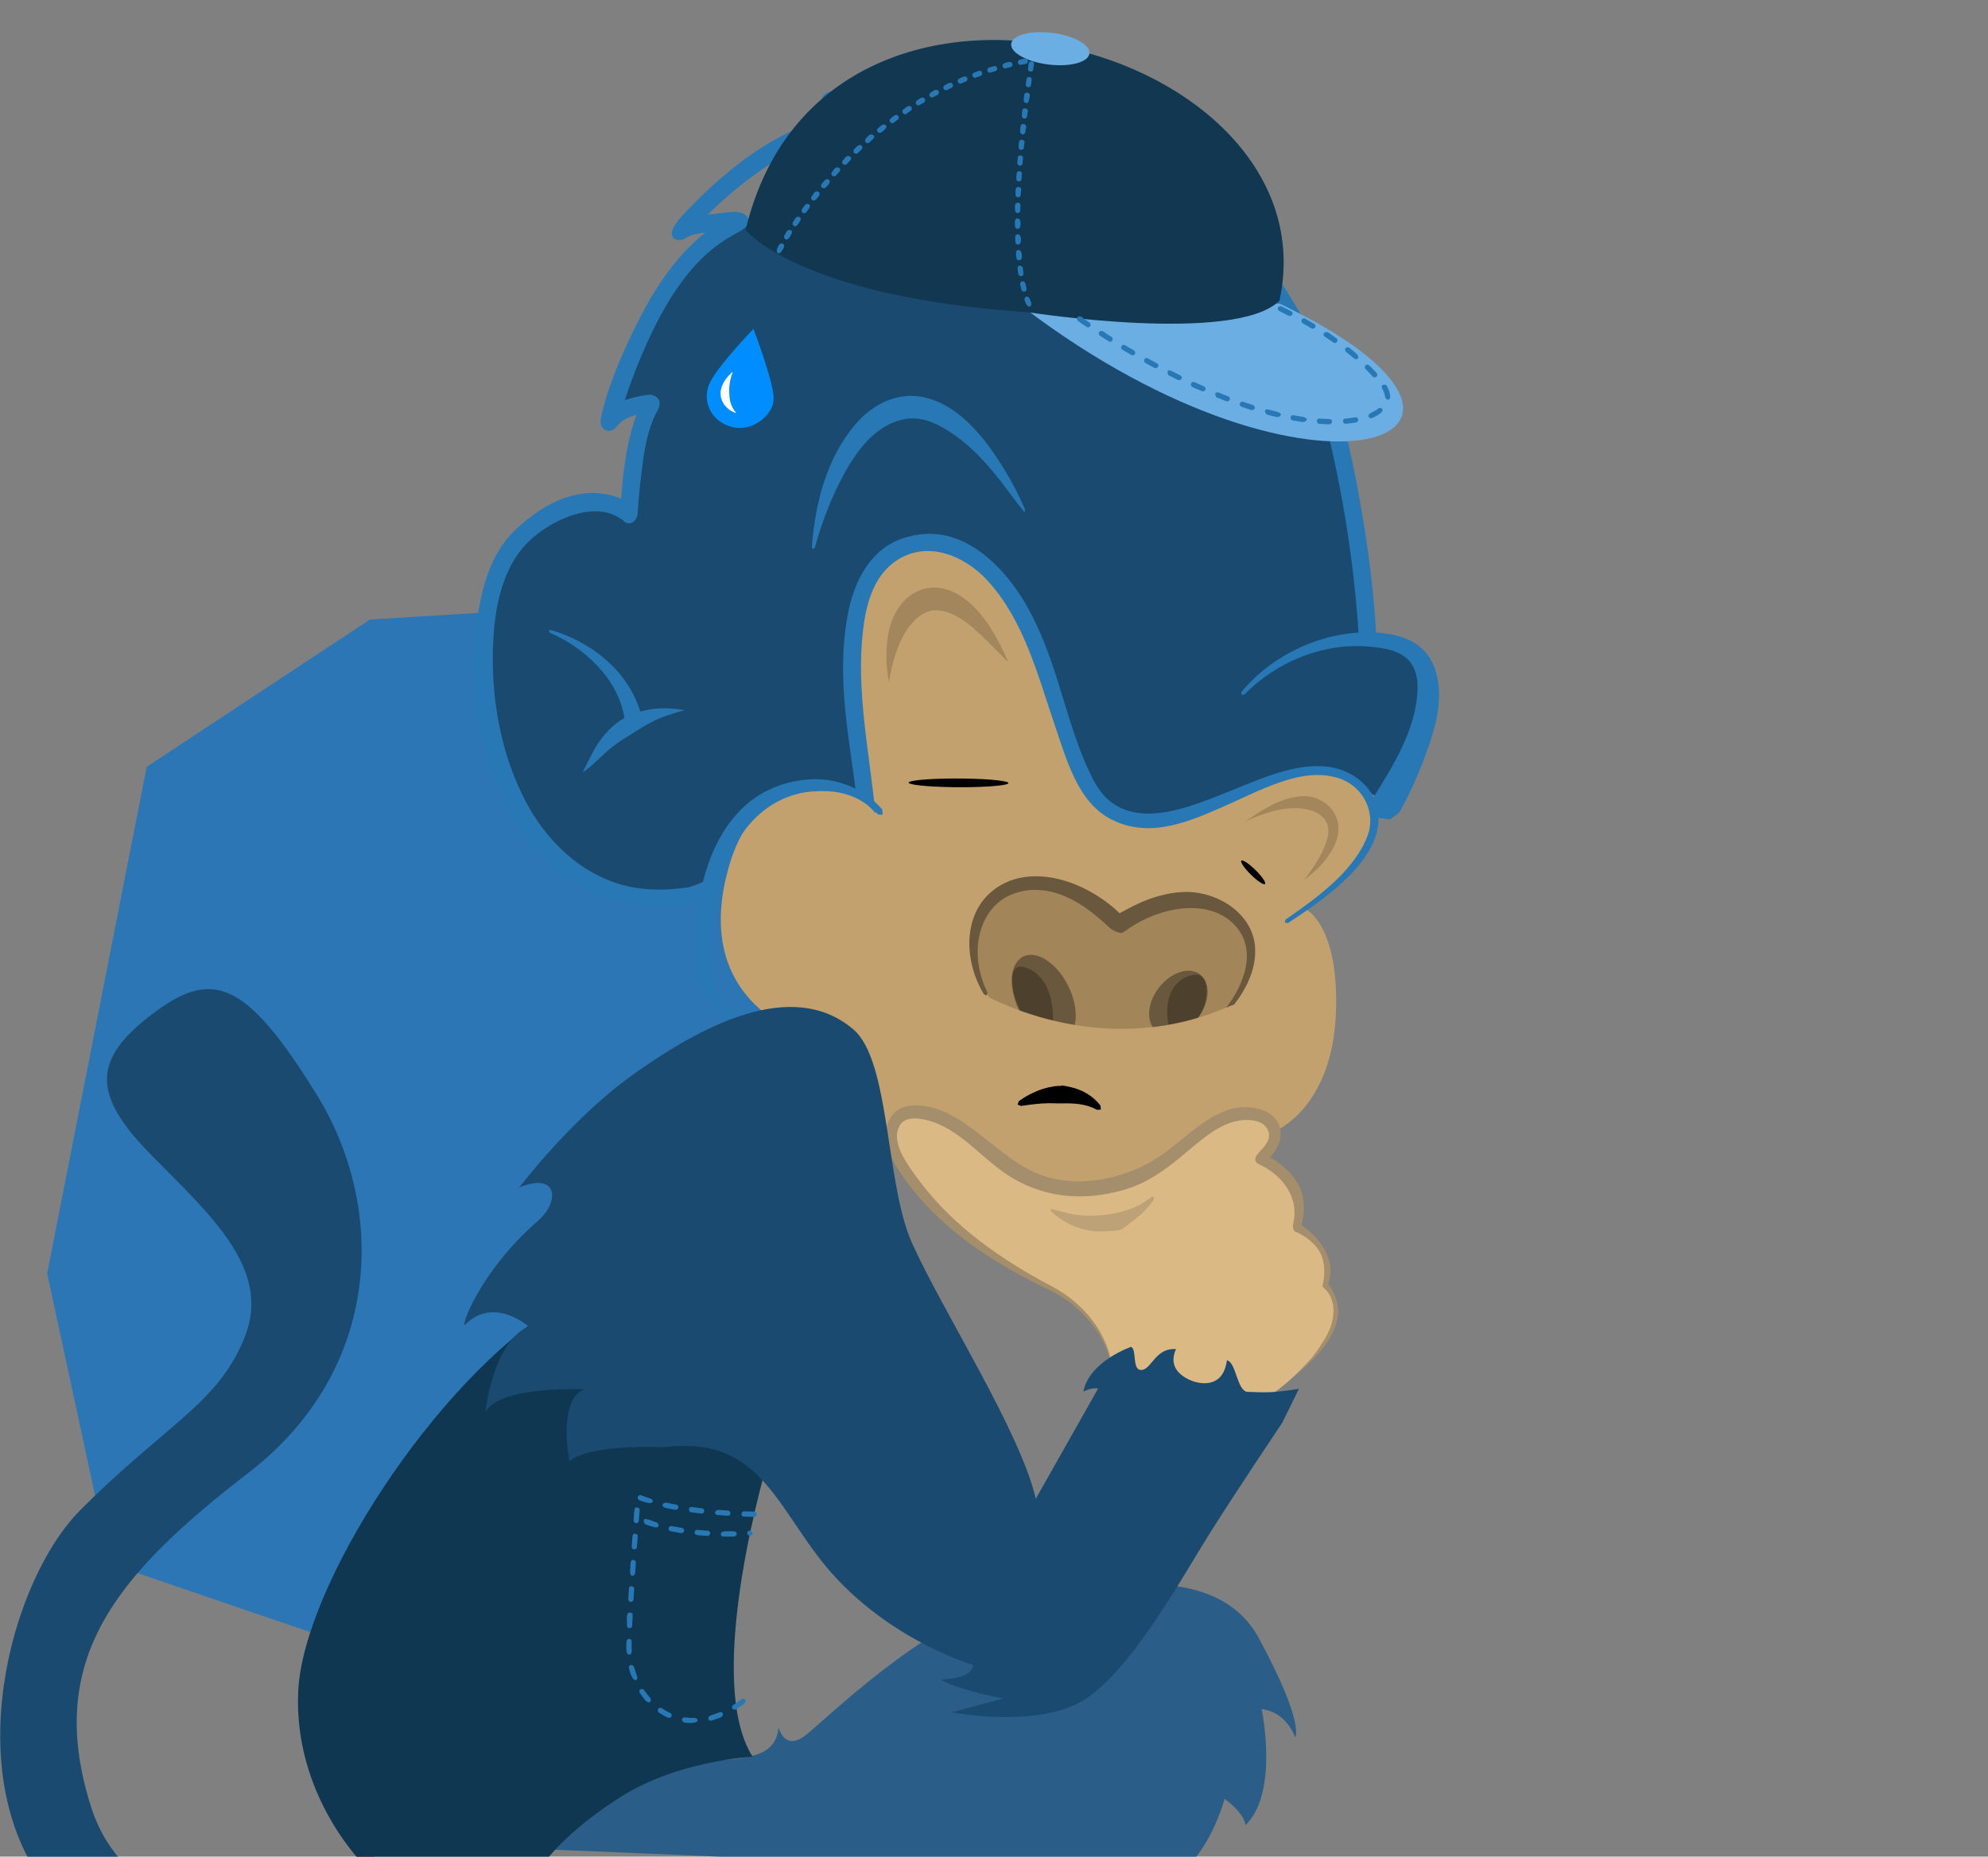 <?xml version="1.0" encoding="UTF-8" standalone="no"?><!DOCTYPE svg PUBLIC "-//W3C//DTD SVG 1.1//EN" "http://www.w3.org/Graphics/SVG/1.1/DTD/svg11.dtd"><svg width="100%" height="100%" viewBox="0 0 136 127" version="1.1" xmlns="http://www.w3.org/2000/svg" xmlns:xlink="http://www.w3.org/1999/xlink" xml:space="preserve" xmlns:serif="http://www.serif.com/" style="fill-rule:evenodd;clip-rule:evenodd;stroke-linecap:round;stroke-linejoin:round;stroke-miterlimit:1.5;"><rect x="0" y="0" width="136" height="127" fill="#808080" stroke="none"/><path d="M44.099,42.834l11.284,20.312l-3.032,19.11l-9.034,20.821l-9.819,12.755l-25.989,-8.874l-4.282,-19.855l6.808,-34.649l15.27,-10.074l7.719,-0.477" style="fill:#2c76b6;"/><rect id="Artboard1" x="0" y="0" width="135.33" height="126.26" style="fill:none;"/><g><path d="M37.178,126.494c0,0 2.103,-4.497 7.207,-5.509c5.104,-1.012 8.581,0.048 8.878,-2.823c0,0 0.402,1.674 1.851,0.531c1.449,-1.143 8.27,-7.826 13.334,-8.859c5.064,-1.033 14.498,-3.666 17.683,2.243c3.186,5.909 2.467,6.758 2.467,6.758c0,0 -0.543,-1.723 -2.288,-1.924c0,0 1.209,5.723 -1.111,7.938c0,0 0.029,-0.721 -1.422,-1.803c0,0 -1.122,4.141 -3.487,5.249" style="fill:#2a5e88;"/><path d="M48.946,59.858c0,0 -2.074,1.405 -4.491,1.134c-4.308,-0.484 -10.231,-3.681 -11.206,-11.057c-1.211,-9.157 3.183,-17.952 9.757,-14.945c0,0 0.425,-5.814 1.483,-7.232c0,0 -1.657,-0.615 -2.508,0.692c0,0 0.881,-9.186 8.179,-12.844c7.297,-3.658 31.902,-2.221 34.232,0.374c2.329,2.596 5.832,8.055 7.212,14.524c1.38,6.469 1.701,13.217 1.701,13.217c0,0 2.149,-0.208 3.213,0.652c1.064,0.86 2.911,3.765 -1.104,10.913c0.026,0.141 -3.486,-2.838 -6.959,-2.323c-3.472,0.516 -8.676,4.153 -11.336,3.301c-2.661,-0.851 -3.74,-0.897 -6.369,-8.387c-2.628,-7.491 -4.691,-11.176 -9.104,-9.831c-4.413,1.345 -4.317,5.982 -2.832,11.75c1.485,5.768 2.445,8.559 2.445,8.559c0,0 -1.603,-3.829 -6.169,-4.509c-1.288,-0.193 -4.366,1.709 -6.144,6.012Z" style="fill:#1a4a70;"/><path d="M57.806,71.539c-0.34,-1.069 -0.632,0.433 -1.419,-0.265c0,0 -9.508,-1.886 -6.485,-12.124c2.227,-7.546 8.845,-4.34 8.845,-4.34c0,0 1.052,0.918 -0.001,-7.345c-1.303,-10.234 5.419,-15.332 10.992,-5.109c6.853,12.571 3.258,12.841 7.285,13.881c4.027,1.04 9.256,-4.63 13.679,-3.486c4.423,1.143 3.357,3.818 3.357,3.818c0,0 -1.952,4.253 -4.767,5.6c0,0 2.349,1.053 2.096,7.178c-0.268,6.476 -4.159,8.025 -4.159,8.025c0,0 0.009,-1.518 -1.805,-1.12c-1.814,0.399 -5.659,3.261 -7.67,4.353c-2.011,1.093 -3.812,1.788 -7.131,0.494c-3.32,-1.295 -7.576,-4.803 -7.576,-4.803l-2.325,0.995c0,0 -1.408,-1 -2.916,-5.752Z" style="fill:#c3a16e;"/><path d="M76.129,93.775c0,0 -0.418,-3.79 -4.315,-5.689c-3.961,-1.931 -7.601,-4.627 -9.849,-7.99c-2.248,-3.363 -0.291,-5.093 2.943,-3.354c3.234,1.739 5.341,6.123 12.089,4.058c3.173,-0.972 4.838,-3.429 6.905,-4.353c2.067,-0.923 4.784,0.6 2.344,2.824c0.202,0.169 3.507,1.232 2.444,4.706c0,0 2.95,1.167 1.948,3.905c0,0 1.96,1.635 -0.441,4.488c-2.401,2.852 -4.106,3.516 -4.106,3.516" style="fill:#dbb985;"/><path d="M62.693,75.607c3.162,0.048 5.467,3.573 8.373,4.708c2.52,0.983 5.546,0.382 7.721,-0.876c1.805,-1.044 3.202,-2.806 5.154,-3.498c1.498,-0.53 3.688,-0.067 3.672,1.658c-0.006,0.572 -0.328,1.124 -0.725,1.567c0,0 1.537,0.829 2.068,2.138c0.319,0.787 0.3,1.683 0.08,2.504c0,0 2.638,1.659 1.835,4.009c0,0 0.802,1.041 0.659,2.169c-0.202,1.596 -1.476,2.8 -2.603,3.866c-0.851,0.804 -1.745,1.623 -2.836,2.034c1.981,-0.843 3.68,-2.804 4.62,-4.442c0.59,-1.028 0.841,-2.484 -0.185,-3.398l-0.06,-0.067c0,0 0.468,-1.58 -0.375,-2.637c-0.391,-0.491 -0.927,-0.87 -1.501,-1.1c0,0 -0.213,-0.157 -0.111,-0.577c0.381,-1.622 -0.586,-3.188 -2.299,-4.002c-0.026,-0.013 -0.053,-0.026 -0.079,-0.04c-0.153,-0.086 -0.153,-0.089 -0.203,-0.21c-0.215,-0.526 1.191,-1.074 0.872,-2.032c-0.249,-0.75 -1.238,-0.828 -1.875,-0.747c-2.662,0.337 -4.361,3.657 -7.905,4.723c-2.745,0.826 -5.734,0.68 -8.378,-1.203c-1.826,-1.301 -3.309,-3.262 -5.615,-3.616c-0.51,-0.079 -1.107,-0.059 -1.408,0.394c-0.731,1.101 0.428,2.665 1.33,3.872c2.325,3.11 5.677,5.423 9.054,7.192c2.183,1.159 3.905,3.247 4.156,5.779c-0.328,-2.307 -2.073,-4.438 -4.247,-5.488c-3.975,-1.92 -7.775,-4.297 -10.313,-8.102c-0.128,-0.192 -0.249,-0.388 -0.361,-0.59c-0.081,-0.147 -0.158,-0.298 -0.228,-0.451c-0.054,-0.119 -0.105,-0.24 -0.151,-0.362c-0.034,-0.093 -0.066,-0.186 -0.095,-0.281c-0.303,-0.999 -0.093,-2.354 1.066,-2.759c0.292,-0.102 0.521,-0.137 0.893,-0.135Zm23.773,3.36l0,0Zm-0.003,-0.002c0,0 -0.001,-0.001 0,0Z" style="fill:#a58e6c;fill-rule:nonzero;"/><path d="M55.878,53.298c1.706,0.027 3.374,0.783 4.478,2.073l0.029,0.358l-0.308,-0.014c-2.053,-2.071 -5.786,-2.25 -8.302,0.143c-2.139,2.033 -2.822,5.167 -3.141,7.542c-0.351,2.614 -0.114,5.915 3.058,6.901c0.132,0.041 0.265,0.077 0.4,0.098l0.194,0.239l-0.24,0.193c-2.034,-0.141 -3.679,-1.963 -4.211,-3.968c-0.547,-2.06 -0.278,-4.273 0.204,-6.336c0.583,-2.497 1.863,-5.032 4.194,-6.315c1.071,-0.59 2.295,-0.898 3.518,-0.914c0.064,0 0.063,0 0.127,0Z" style="fill:#2878b6;fill-rule:nonzero;"/><path d="M63.685,36.518c2.964,0.047 5.336,2.727 6.611,5.019c0.223,0.401 0.431,0.811 0.626,1.226c1.579,3.361 2.186,7.218 3.773,10.392c0.331,0.662 0.757,1.3 1.358,1.74c2.365,1.733 5.845,0.119 8.945,-1.132c1.874,-0.751 3.842,-1.533 5.791,-1.325c1.705,0.182 3.367,1.455 3.508,3.251c0.232,2.978 -3.217,5.508 -6.102,7.392l-0.098,0.063l-0.2,-0.039l0.041,-0.201c0.066,-0.045 0.131,-0.09 0.197,-0.135c2.217,-1.535 4.563,-3.308 5.43,-5.628c0.554,-1.48 -0.225,-3.306 -1.924,-3.887c-2.546,-0.87 -5.4,0.81 -8.12,1.999c-2.412,1.049 -4.973,2.09 -7.509,0.79c-2.267,-1.161 -3.031,-4.017 -3.875,-6.501c-1.174,-3.455 -2.106,-7.12 -4.573,-9.821c-1.624,-1.777 -4.333,-2.878 -6.492,-1.19c-1.406,1.1 -1.847,2.978 -2.038,4.628c-0.476,4.107 0.442,8.287 0.857,12.509c0.009,0.093 0.022,0.231 0.022,0.231l-0.132,0.427l-0.398,0.212l-0.426,-0.132l-0.211,-0.393c-0.032,-0.318 -0.064,-0.635 -0.097,-0.952c-0.432,-4.186 -1.498,-8.317 -0.668,-12.944c0.405,-2.26 1.524,-4.632 3.947,-5.348c0.579,-0.171 1.073,-0.256 1.757,-0.251Z" style="fill:#2878b6;fill-rule:nonzero;"/><path d="M93.597,43.251c1.753,0.018 3.631,0.418 4.409,2.124c0.969,2.127 0.156,4.563 -0.6,6.577c-0.472,1.258 -1.032,2.486 -1.695,3.649l-0.633,0.455l-0.772,-0.124l-0.454,-0.632l0.121,-0.768c1.343,-2.177 2.921,-4.675 3.003,-7.395c0.021,-0.689 -0.112,-1.417 -0.567,-1.924c-0.685,-0.765 -1.828,-0.909 -2.852,-0.992c-3.091,-0.248 -6.286,1.083 -8.424,3.285l-0.201,0.024l-0.011,-0.188c2.052,-2.495 5.381,-4.102 8.676,-4.091Z" style="fill:#2878b6;fill-rule:nonzero;"/><path d="M65.954,53.255c1.873,0.026 3.224,0.179 3.015,0.342c-0.209,0.163 -1.899,0.274 -3.772,0.247c-1.873,-0.026 -3.224,-0.179 -3.015,-0.342c0.209,-0.163 1.899,-0.273 3.772,-0.247Z"/><path d="M72.562,74.279c0.219,0.006 -0.247,-0.118 0.685,0.085c0.791,0.173 1.532,0.599 2.039,1.264l0.026,0.274l-0.264,0.014c-0.753,-0.417 -1.59,-0.465 -2.484,-0.439c-0.447,0.013 -0.753,-0.075 -2.062,0.081c-0.26,0.031 -0.643,0.093 -0.643,0.093l-0.245,-0.093l0.092,-0.245c0.202,-0.146 0.504,-0.325 0.504,-0.325c0.151,-0.084 0.305,-0.164 0.461,-0.238c0.448,-0.214 0.918,-0.359 1.41,-0.439c0,0 0.24,-0.035 0.481,-0.032Z" style="fill-rule:nonzero;"/><path d="M40.58,33.722c1.012,0.01 2.047,0.303 2.811,0.963c0,0 0.295,0.326 0.179,0.656c-0.143,0.411 -0.667,0.456 -1.086,0.157c-1.8,-1.262 -4.527,-0.014 -6.028,1.277c-2.082,1.79 -2.66,4.76 -2.736,7.65c-0.093,3.495 0.551,7.034 2.121,10.163c1.519,3.029 4.267,5.639 7.735,6.154c1.133,0.167 2.289,0.133 3.423,-0.035c0,0 0.68,0.08 0.688,0.584c0.01,0.593 -0.885,0.68 -1.719,0.734c-3.207,0.209 -6.466,-0.972 -8.718,-3.318c-4.525,-4.712 -5.684,-12.397 -4.224,-18.313c0.4,-1.618 1.111,-3.142 2.372,-4.285c1.421,-1.288 3.115,-2.334 5.029,-2.386c0.051,-0.001 0.102,-0.001 0.153,-0.001Z" style="fill:#2878b6;fill-rule:nonzero;"/><path d="M45.478,48.45c0.447,0.005 0.892,0.045 1.336,0.128c0,0 -1.131,0.316 -1.688,0.555c-0.6,0.257 -1.104,0.548 -1.661,0.912c-0.071,0.047 -0.145,0.091 -0.217,0.138c-0.11,0.072 -0.221,0.14 -0.332,0.209c-0.181,0.113 -0.145,0.047 -0.925,0.621c-0.761,0.56 -1.376,1.323 -2.128,1.82c0,0 0.688,-1.456 1.043,-1.976c0.371,-0.541 0.776,-1.011 1.334,-1.436c0.623,-0.474 1.394,-0.754 2.234,-0.896c0.329,-0.055 0.668,-0.076 1.004,-0.075Z" style="fill:#2878b6;fill-rule:nonzero;"/><path d="M37.687,43.093c2.851,0.848 5.488,2.917 6.232,6.014l-0.087,0.499c0,0 -0.362,0.242 -0.39,0.247l-0.445,-0.099l-0.247,-0.382c-0.027,-0.154 0.012,0.041 -0.038,-0.287c-0.433,-2.683 -2.782,-4.816 -5.092,-5.802l-0.075,-0.133c0,0 0.102,-0.068 0.142,-0.057Z" style="fill:#2878b6;fill-rule:nonzero;"/><path d="M83.835,69.173c-6.402,3.037 -15.575,0.478 -16.245,-1.085c-1.575,-3.676 -1.113,-5.397 0.55,-6.495c1.664,-1.097 5.491,-0.889 6.501,0.213c1.011,1.101 1.777,1.387 1.777,1.387c0,0 3.519,-1.983 5.325,-1.539c1.805,0.443 3.431,1.379 3.645,2.566c0.214,1.187 -0.213,4.317 -1.553,4.953Z" style="fill:#a2865a;"/><path d="M65.476,4.903c0.534,0.101 1.056,0.302 1.583,0.473c3.84,1.246 7.724,2.745 10.775,5.25l-0.366,-1.607c-0.074,-0.558 0.55,-1.004 1.122,-0.45c4.015,3.893 7.674,8.203 10.445,13.017c1.819,3.163 2.818,6.728 3.561,10.393c0.764,3.769 1.332,7.596 1.549,11.404c0,0 -0.179,0.766 -0.731,0.641c-0.348,-0.079 -0.461,-0.488 -0.487,-0.894c-0.35,-5.153 -1.21,-10.316 -2.521,-15.277c-1.283,-4.854 -4.365,-9.077 -7.66,-13.013c-1.161,-1.388 -2.373,-2.732 -3.628,-4.036l0.348,1.582c0,0 0.038,0.387 -0.191,0.586c-0.262,0.228 -0.664,0.168 -0.938,-0.172c-0.196,-0.239 -0.235,-0.277 -0.353,-0.402c-1.902,-2.016 -4.536,-3.248 -7.161,-4.35c-1.409,-0.592 -2.847,-1.115 -4.301,-1.584l0.519,1.126c0.192,0.535 -0.365,1.066 -1.017,0.655c-1.112,-0.682 -2.558,-0.744 -3.956,-0.834c-0.757,-0.05 -1.516,-0.068 -2.274,-0.069c0,0 -0.121,-0.061 0.131,0.156c0.237,0.208 0.555,0.552 0.555,0.552c0.337,0.483 -0.049,1.006 -0.888,0.951c-2.717,-0.163 -5.379,1.124 -7.698,2.757c-1.224,0.861 -2.365,1.837 -3.437,2.881c0,0 -0.321,0.061 0.262,0.009c0.899,-0.075 2.118,-0.421 2.459,0.285c0.252,0.522 -0.541,0.878 -1.127,1.207c-3.053,1.716 -4.901,5.148 -6.29,8.48c-0.376,0.903 -0.714,1.821 -1.018,2.751c0,0 0.951,-0.328 1.781,-0.376c0,0 0.976,0.16 0.447,1.108c-0.784,1.431 -0.961,3.16 -1.158,4.848c-0.085,0.735 -0.151,1.472 -0.193,2.211c0,0 -0.087,0.528 -0.469,0.616c-0.46,0.105 -0.756,-0.328 -0.705,-1.079c0.148,-2.138 0.368,-4.295 1.082,-6.291l0.013,-0.037c-0.513,0.144 -1.028,0.372 -1.344,0.798c0,0 -0.253,0.326 -0.57,0.302c-0.346,-0.027 -0.604,-0.378 -0.536,-0.747c0.367,-1.97 1.413,-4.489 2.61,-6.84c1.146,-2.248 2.573,-4.403 4.533,-5.962c0,0 -0.869,0.028 -1.372,0.396c0,0 -0.43,0.226 -0.724,0.011c-0.503,-0.368 0.15,-1.18 0.708,-1.766c3.161,-3.318 7.011,-6.327 11.467,-6.739c-0.456,-0.247 -0.964,-0.403 -1.479,-0.391c0,0 -0.472,-0.072 -0.584,-0.412c-0.139,-0.419 0.237,-0.771 0.866,-0.807c2.761,-0.15 5.603,-0.229 8.165,0.454l-0.409,-0.916c0,0 -0.21,-0.858 0.604,-0.849Z" style="fill:#2878b6;fill-rule:nonzero;"/><path d="M81.234,61.012c2.198,0.036 4.443,1.526 4.622,3.734c0.133,1.648 -0.764,3.251 -1.785,4.386c0,0 -0.184,0.212 -0.215,-0.159c1.218,-1.584 2.131,-3.873 0.75,-5.537c-1.69,-2.036 -5.194,-1.546 -7.663,0.271l-0.207,0.118c0,0 -0.471,-0.014 -0.918,-0.443c-1.692,-1.604 -3.876,-3.079 -6.373,-2.284c-2.361,0.751 -3.326,3.9 -1.887,6.801l-0.046,0.189l-0.182,-0.05c-1.343,-2.161 -1.526,-5.329 0.495,-7.043c2.41,-2.043 6.304,-0.887 8.77,1.472c0,0 0.91,-0.507 1.492,-0.757c0.996,-0.427 2.064,-0.707 3.147,-0.698Z" style="fill:#69583d;fill-rule:nonzero;"/><path d="M70,65.433c0.929,-0.458 2.311,0.447 3.085,2.019c0.775,1.571 0.65,3.218 -0.278,3.676c-0.929,0.457 -2.311,-0.447 -3.085,-2.019c-0.775,-1.572 -0.65,-3.219 0.278,-3.676Z" style="fill:#69583d;"/><path d="M82.102,66.656c-0.74,-0.568 -2.007,-0.159 -2.829,0.912c-0.822,1.071 -0.889,2.401 -0.15,2.968c0.74,0.568 2.007,0.159 2.829,-0.912c0.822,-1.071 0.889,-2.401 0.15,-2.968Z" style="fill:#69583d;"/><path d="M62.349,27.078c0.084,0.001 0.167,0.004 0.251,0.011c0.093,0.007 0.186,0.017 0.278,0.03c2.488,0.351 4.315,2.632 5.474,4.427c0.682,1.056 1.292,2.165 1.773,3.324l-0.037,0.175c0,0 -0.67,-0.842 -1.068,-1.384c-1.208,-1.649 -2.573,-3.244 -4.299,-4.282c-0.86,-0.518 -1.825,-0.915 -2.892,-0.697c-2.298,0.471 -3.638,2.817 -4.477,4.495c-0.206,0.413 -0.396,0.832 -0.573,1.258c-0.405,0.98 -0.76,1.987 -1.025,3.017l-0.131,0.113l-0.091,-0.125c0.234,-3.028 1.02,-6.114 2.988,-8.418c0.963,-1.128 2.322,-1.949 3.829,-1.944Z" style="fill:#2878b6;fill-rule:nonzero;"/><path d="M85.887,59.512c0.447,0.439 0.739,0.866 0.653,0.954c-0.086,0.087 -0.519,-0.197 -0.965,-0.636c-0.447,-0.439 -0.74,-0.866 -0.654,-0.954c0.086,-0.088 0.519,0.197 0.966,0.636Z"/><path d="M23.28,130.56c0,0 -13.885,3.031 -17.059,-6.99c-3.174,-10.021 1.669,-15.81 10.79,-22.838c9.12,-7.028 9.492,-18.059 4.629,-25.9c-4.864,-7.841 -7.134,-8.584 -11.272,-5.432c-4.139,3.151 -4.011,5.573 0.054,9.681c4.065,4.108 8.151,7.766 6.327,12.359c-1.824,4.594 -5.344,5.926 -11.252,11.851c-5.908,5.925 -10.115,25.083 4.213,30.439c14.328,5.357 18.014,0.536 18.014,0.536" style="fill:#1a4a70;"/><path d="M25.347,130.526c0,0 -4.314,-1.101 -5.456,-1.125c0,0 5.355,0.12 5.163,-3.006c-0.192,-3.126 -3.582,-6.388 -0.454,-11.589l-3.258,1.809c0,0 -0.88,-3.566 3.628,-11.154c4.507,-7.589 15.53,-17.249 15.53,-17.249l-4.32,-0.112c0,0 -0.238,-1.809 2.301,-5.46" style="fill:none;stroke:#b01d0b;stroke-width:1.2px;"/><path d="M38.18,89.279c0,0 9.207,9.037 14.461,10.255c0,0 -4.626,15.192 -1.151,20.634c0,0 -5.034,0.235 -8.971,2.71c-3.936,2.475 -5.373,4.654 -5.373,4.654l-12.301,-0.026c0,0 -4.803,-4.73 -4.441,-11.876c0.362,-7.146 9.274,-21.11 17.776,-26.351Z" style="fill:#103751;"/><path d="M70.053,21.055c20.003,15.183 36.6,8.86 17.495,-0.286" style="fill:#6baee4;"/><path d="M51.008,15.728c0,0 3.545,4.567 19.371,5.637c0,0 14.163,2.2 17.149,-0.801c3.798,-17.493 -31.181,-27.163 -36.52,-4.836Z" style="fill:#113751;"/><path d="M35.522,81.226c0,0 3.521,-4.656 7.669,-7.637c4.608,-3.312 10.965,-6.804 15.204,-3.16c2.517,2.164 2.172,10.549 4.001,14.609c2.104,4.67 7.433,12.94 8.461,17.485l4.264,-7.54c0,0 -0.394,-0.119 -1.007,0.211c0.389,-2.068 3.258,-3.064 3.258,-3.064c0.442,0.152 0.005,1.761 0.819,1.563c0.608,-0.147 0.92,-1.514 2.257,-1.411c-0.501,1.136 0.188,1.789 1.028,2.146c0.551,0.234 2.198,0.602 2.456,-1.375c0.627,0.082 0.693,2.132 1.423,2.155c1.312,0.041 1.608,0.084 3.506,-0.207l-1.14,2.314c0,0 -3.181,4.743 -4.98,7.599c-1.798,2.857 -5.395,9.436 -8.621,11.389c-3.225,1.952 -9.012,0.826 -9.012,0.826l3.526,-0.947c0,0 -2.709,-0.478 -4.224,-1.25c0.03,-0.174 1.921,0.074 2.174,-1.036c0,0 -5.208,-1.519 -9.314,-5.879c-4.106,-4.36 -4.886,-9.898 -11.834,-9.02c0,0 -4.931,-0.268 -6.476,0.934c0,0 -0.846,-4.117 0.997,-4.9c0,0 -5.756,-0.264 -6.749,1.547c0,0 0.511,-4.802 2.949,-5.843c0,0 -2.356,-2.096 -4.321,-0.136c-0.407,0.406 0.882,-3.539 4.985,-7.109c1.454,-1.265 1.395,-3.363 -1.299,-2.264Z" style="fill:#1a4a70;"/><path d="M71.987,2.249c1.476,0.185 2.614,0.819 2.539,1.416c-0.074,0.597 -1.334,0.932 -2.81,0.747c-1.476,-0.184 -2.614,-0.819 -2.539,-1.416c0.074,-0.597 1.333,-0.931 2.81,-0.747Z" style="fill:#6baee4;"/><path d="M59.955,55.727c0,0 -1.015,-1.707 -3.909,-1.609c-1.451,0.049 0.146,2.962 0.146,2.962l3.483,1.585" style="fill:#c3a16e;"/><path d="M51.544,22.495c0,0 -2.316,2.397 -2.95,3.614c-0.633,1.217 -0.022,2.76 1.567,3.121c1.29,0.294 2.804,-0.812 2.762,-2.032c-0.042,-1.22 -1.379,-4.703 -1.379,-4.703" style="fill:#008dff;"/><path d="M50.132,25.432l-0.017,0.048l-0.018,0.052l-0.017,0.052l-0.006,0.017l-0.011,0.033l-0.016,0.049l-0.016,0.048l-0.014,0.048l-0.013,0.047l-0.012,0.046l-0.011,0.046l-0.011,0.044l-0.009,0.044l-0.003,0.014l-0.007,0.029l-0.008,0.041l-0.008,0.041l-0.008,0.041l-0.006,0.039l-0.006,0.039l-0.002,0.02l-0.003,0.018l-0.005,0.037l-0.005,0.036l-0.003,0.036l-0.003,0.035l-0.003,0.034l-0.001,0.034l-0.001,0.018l-0.001,0.015l-0.002,0.032l-0.001,0.031l-0.001,0.031l0,0.059l0.002,0.056l0.001,0.03l0,0.027l0.003,0.041l0,0.012l0.005,0.126l0.001,0.024l0.001,0.01l0,0.014l0.001,0.023l0.002,0.024l0.002,0.023l0,0.003l0.001,0.02l0.001,0.023l0.006,0.067l0.003,0.022l0.004,0.022l0.003,0.022l0.001,0.003l0.002,0.019l0.003,0.022l0.004,0.021l0.004,0.022l0.008,0.042l0.005,0.021l0.006,0.021l0.005,0.019l0,0.001l0.01,0.042l0.006,0.02l0.006,0.021l0.012,0.04l0.007,0.019l0.007,0.02l0.007,0.019l0.003,0.006l0.004,0.013l0.007,0.02l0.014,0.038l0.008,0.018l0.007,0.019l0.016,0.036l0.009,0.018l0.016,0.034l0.018,0.034l0.008,0.016l0.018,0.032l0.027,0.045l0.017,0.026l0.001,0.002l0.017,0.028l0.017,0.027l0.017,0.025l0.016,0.024l0.016,0.022l0.015,0.02l0.015,0.019l0.013,0.017l0.013,0.016l0.011,0.014l0.011,0.012l0.017,0.019l0.011,0.012l0.003,0.003l-0.005,-0.001l-0.015,-0.004l-0.025,-0.008l-0.015,-0.005l-0.018,-0.007l-0.019,-0.007l-0.022,-0.008l-0.023,-0.009l-0.024,-0.01l-0.027,-0.012l-0.027,-0.013l-0.03,-0.014l-0.03,-0.015l-0.032,-0.016l-0.002,-0.002l-0.03,-0.017l-0.032,-0.02l-0.017,-0.011l-0.017,-0.011l-0.017,-0.012l-0.017,-0.011l-0.018,-0.013l-0.017,-0.012l-0.018,-0.013l-0.018,-0.014l-0.018,-0.014l-0.018,-0.014l-0.018,-0.015l-0.018,-0.015l-0.019,-0.016l-0.018,-0.016l-0.018,-0.017l-0.019,-0.017l-0.012,-0.012l-0.006,-0.006l-0.018,-0.018l-0.017,-0.019l-0.018,-0.02l-0.017,-0.02l-0.017,-0.021l-0.018,-0.021l-0.017,-0.021l-0.017,-0.023l-0.016,-0.022l-0.001,-0.002l-0.015,-0.022l-0.016,-0.024l-0.015,-0.025l-0.015,-0.025l-0.015,-0.026l-0.015,-0.026l-0.014,-0.027l-0.014,-0.027l-0.011,-0.024l-0.002,-0.004l-0.012,-0.029l-0.012,-0.03l-0.011,-0.03l-0.011,-0.03l-0.01,-0.031l-0.01,-0.031l-0.009,-0.032l-0.008,-0.029l-0.001,-0.004l-0.007,-0.033l-0.007,-0.034l-0.006,-0.034l-0.003,-0.019l-0.001,-0.015l-0.004,-0.036l-0.003,-0.035l-0.002,-0.036l0,-0.036l0,-0.037l0.002,-0.037l0.001,-0.016l0.002,-0.021l0.004,-0.037l0.005,-0.038l0.006,-0.038l0.001,-0.003l0.007,-0.035l0.01,-0.038l0.01,-0.039l0.01,-0.038l0.012,-0.039l0.012,-0.038l0.014,-0.039l0.006,-0.018l0.009,-0.021l0.016,-0.039l0.017,-0.038l0.019,-0.039l0.019,-0.039l0.02,-0.039l0.021,-0.039l0.01,-0.018l0.012,-0.021l0.024,-0.038l0.025,-0.039l0.026,-0.038l0.026,-0.039l0.028,-0.039l0.019,-0.025l0.01,-0.013l0.031,-0.038l0.031,-0.038l0.033,-0.038l0.033,-0.038l0.035,-0.038l0.036,-0.038l0.036,-0.038l0.038,-0.038l0.025,-0.024l0.014,-0.013l0.04,-0.037l0.042,-0.037l0.039,-0.034l0.004,-0.003l-0.002,0.005Z" style="fill:#fff;"/><path d="M63.951,40.191c1.616,0.025 2.941,1.407 3.792,2.727c0.257,0.404 0.494,0.82 0.712,1.246c0.191,0.373 0.368,0.754 0.516,1.144c0,0 -2.075,-2.185 -2.928,-2.778c-0.589,-0.409 -1.258,-0.76 -1.928,-0.785c-1.282,-0.048 -2.153,1.327 -2.53,2.171c-0.075,0.168 -0.143,0.338 -0.206,0.51c-0.266,0.73 -0.457,1.49 -0.567,2.26c0,0 -0.166,-0.983 -0.173,-1.658c-0.001,-0.142 0,-0.285 0.004,-0.428c0.032,-1.07 0.225,-2.171 0.882,-3.105c0.548,-0.777 1.387,-1.305 2.426,-1.304Z" style="fill:#a3865b;fill-rule:nonzero;"/><path d="M89.284,54.456c1.363,0.025 2.908,1.387 2.021,3.342c-0.436,0.959 -1.236,1.772 -2.105,2.398c0,0 1.786,-2.153 1.668,-3.493c-0.121,-1.38 -2.085,-1.669 -3.694,-1.24c-0.688,0.184 -1.36,0.432 -2.004,0.738c0,0 1.373,-0.974 2.261,-1.336c0.591,-0.242 1.219,-0.414 1.853,-0.409Z" style="fill:#a3865b;fill-rule:nonzero;"/><path d="M70.275,20.287c0.173,0.038 0.195,0.255 0.273,0.44c0,0 0.033,0.17 -0.077,0.231c-0.166,0.091 -0.293,-0.17 -0.387,-0.429c0,0 -0.034,-0.25 0.191,-0.242Zm-0.262,-1.037c0.17,0.062 0.16,0.28 0.21,0.482c0,0 0.012,0.099 -0.035,0.157c-0.083,0.102 -0.264,0.075 -0.315,-0.071c-0.015,-0.06 -0.029,-0.121 -0.043,-0.182c-0.066,-0.293 -0.046,-0.2 -0.04,-0.241c0.015,-0.091 0.062,-0.171 0.223,-0.145Zm-0.194,-1.069c0.124,0.031 0.135,0.081 0.151,0.156c0.01,0.078 0.021,0.157 0.032,0.235c0.038,0.263 -0.017,0.262 -0.058,0.291c-0.101,0.071 -0.249,0.007 -0.281,-0.121c-0.01,-0.065 -0.019,-0.13 -0.028,-0.195c-0.056,-0.418 0.019,-0.376 0.184,-0.366Zm-0.096,-1.073c0.25,0.077 0.171,0.553 0.171,0.553c-0.035,0.181 -0.321,0.203 -0.358,-0.002c-0.022,-0.252 -0.118,-0.585 0.187,-0.551Zm-16.23,-0.454c0.326,0.11 0.058,0.36 -0.053,0.575c0,0 -0.056,0.082 -0.129,0.094c-0.174,0.03 -0.263,-0.136 -0.038,-0.542c0,0 0.074,-0.147 0.22,-0.127Zm16.183,-0.623c0.248,0.088 0.147,0.56 0.147,0.56c-0.043,0.183 -0.328,0.202 -0.358,-0.018c-0.01,-0.252 -0.093,-0.589 0.211,-0.542Zm-15.653,-0.308c0.316,0.062 0.095,0.336 -0.038,0.553c0,0 -0.099,0.138 -0.217,0.106c-0.107,-0.03 -0.16,-0.157 -0.106,-0.267c0.109,-0.179 0.144,-0.394 0.361,-0.392Zm15.641,-0.77c0.242,0.094 0.13,0.564 0.13,0.564c-0.05,0.182 -0.334,0.191 -0.357,-0.029c-0.003,-0.252 -0.075,-0.592 0.227,-0.535Zm-15.04,-0.131c0.311,0.073 0.084,0.337 -0.058,0.547c0,0 -0.067,0.104 -0.158,0.109c-0.132,0.008 -0.234,-0.144 -0.161,-0.28c0.131,-0.195 0.176,-0.386 0.377,-0.376Zm0.634,-0.878c0.307,0.084 0.072,0.338 -0.076,0.542c0,0 -0.088,0.121 -0.197,0.103c-0.123,-0.02 -0.184,-0.169 -0.117,-0.283c0.121,-0.168 0.215,-0.377 0.39,-0.362Zm14.392,-0.077c0.139,0.03 0.15,0.058 0.158,0.184c-0.005,0.191 -0.011,0.391 -0.011,0.391c-0.054,0.18 -0.339,0.182 -0.356,-0.039c0.004,-0.242 -0.083,-0.543 0.209,-0.536Zm-13.727,-0.778c0.406,0.127 -0.142,0.594 -0.142,0.594c-0.152,0.111 -0.38,-0.059 -0.261,-0.246c0.143,-0.183 0.203,-0.372 0.403,-0.348Zm13.769,-0.3c0.253,0.059 0.152,0.237 0.146,0.382l-0.011,0.196c-0.059,0.179 -0.344,0.173 -0.355,-0.048c0.01,-0.251 -0.05,-0.543 0.22,-0.53Zm-13.074,-0.53c0.407,0.144 -0.163,0.588 -0.163,0.588c-0.157,0.107 -0.373,-0.08 -0.252,-0.255c0.136,-0.162 0.249,-0.359 0.415,-0.333Zm13.135,-0.548c0.139,0.034 0.148,0.063 0.152,0.189c-0.011,0.174 -0.026,0.391 -0.026,0.391c-0.063,0.179 -0.347,0.159 -0.355,-0.053c0.004,-0.062 0.007,-0.123 0.011,-0.184l0.016,-0.21c0.048,-0.136 0.107,-0.139 0.202,-0.133Zm-12.443,-0.263c0.14,0.027 0.229,0.152 0.114,0.301c-0.118,0.128 -0.265,0.287 -0.265,0.287c-0.157,0.098 -0.373,-0.089 -0.243,-0.263c0.121,-0.136 0.163,-0.326 0.394,-0.325Zm12.523,-0.814c0.138,0.037 0.147,0.065 0.149,0.191c-0.014,0.178 -0.033,0.391 -0.033,0.391c-0.063,0.174 -0.349,0.15 -0.354,-0.059c0.005,-0.063 0.01,-0.127 0.015,-0.19l0.019,-0.203c0.029,-0.078 0.055,-0.142 0.204,-0.13Zm-11.769,0.035c0.139,0.032 0.223,0.16 0.103,0.305c-0.148,0.149 -0.276,0.277 -0.276,0.277c-0.163,0.094 -0.372,-0.1 -0.233,-0.272c0.127,-0.131 0.175,-0.32 0.406,-0.31Zm0.783,-0.75c0.138,0.038 0.217,0.169 0.091,0.309c-0.132,0.123 -0.286,0.266 -0.286,0.266c-0.168,0.089 -0.362,-0.12 -0.223,-0.28c0.142,-0.136 0.269,-0.307 0.418,-0.295Zm11.082,-0.361c0.248,0.071 0.141,0.243 0.128,0.384l-0.021,0.2c-0.066,0.173 -0.352,0.145 -0.353,-0.064c0.023,-0.247 -0.03,-0.546 0.246,-0.52Zm-10.27,-0.357c0.294,0.093 0.107,0.286 -0.117,0.481c0,0 -0.092,0.113 -0.196,0.111c-0.144,-0.003 -0.228,-0.197 -0.116,-0.315c0.135,-0.119 0.195,-0.306 0.429,-0.277Zm10.379,-0.717c0.262,0.078 0.135,0.272 0.117,0.449c0,0 0.008,0.15 -0.07,0.22c-0.107,0.096 -0.3,0.01 -0.299,-0.153c0.029,-0.281 -0.03,-0.546 0.252,-0.516Zm-9.539,0.032c0.429,0.155 -0.241,0.557 -0.241,0.557c-0.173,0.074 -0.357,-0.144 -0.198,-0.298c0.151,-0.123 0.29,-0.284 0.439,-0.259Zm0.836,-0.657c0.151,0.032 0.208,0.218 0.086,0.325c-0.15,0.108 -0.317,0.229 -0.317,0.229c-0.173,0.066 -0.342,-0.166 -0.187,-0.306c0.141,-0.105 0.258,-0.251 0.418,-0.248Zm8.825,-0.448c0.256,0.08 0.134,0.26 0.116,0.419l-0.023,0.168c-0.072,0.174 -0.355,0.148 -0.351,-0.074c0.03,-0.262 -0.031,-0.547 0.258,-0.513Zm-7.928,-0.164c0.15,0.039 0.198,0.227 0.071,0.328c-0.53,0.348 -0.244,0.254 -0.424,0.228c-0.143,-0.021 -0.201,-0.224 -0.075,-0.327c0.14,-0.095 0.264,-0.24 0.428,-0.229Zm0.924,-0.571c0.148,0.045 0.187,0.236 0.055,0.331c-0.177,0.105 -0.335,0.2 -0.335,0.2c-0.183,0.051 -0.329,-0.194 -0.159,-0.322c0.153,-0.093 0.253,-0.23 0.439,-0.209Zm7.139,-0.336c0.261,0.085 0.128,0.287 0.102,0.488c0,0 -0.005,0.148 -0.097,0.201c-0.115,0.065 -0.274,-0.025 -0.269,-0.179c0.031,-0.241 -0.017,-0.547 0.264,-0.51Zm-6.189,-0.191c0.145,0.052 0.175,0.244 0.039,0.333c-0.181,0.096 -0.344,0.184 -0.344,0.184c-0.184,0.042 -0.327,-0.205 -0.143,-0.329c0.155,-0.085 0.259,-0.218 0.448,-0.188Zm0.942,-0.488c0.157,0.034 0.209,0.252 0.055,0.342c-0.197,0.092 -0.353,0.166 -0.353,0.166c-0.185,0.034 -0.316,-0.22 -0.127,-0.335c0.138,-0.067 0.252,-0.177 0.425,-0.173Zm5.394,-0.391c0.136,0.046 0.143,0.075 0.137,0.2l-0.021,0.149l-0.036,0.24c-0.075,0.169 -0.359,0.135 -0.349,-0.082l0.029,-0.208l0.028,-0.181c0.034,-0.077 0.064,-0.139 0.212,-0.118Zm-4.397,-0.042c0.156,0.041 0.197,0.261 0.039,0.344c-0.164,0.067 -0.361,0.148 -0.361,0.148c-0.189,0.025 -0.298,-0.239 -0.111,-0.34c0.15,-0.065 0.298,-0.162 0.433,-0.152Zm1.018,-0.382c0.154,0.049 0.184,0.271 0.021,0.346c-0.166,0.058 -0.367,0.129 -0.367,0.129c-0.188,0.015 -0.293,-0.25 -0.094,-0.346c0.151,-0.056 0.305,-0.146 0.44,-0.129Zm1.038,-0.329c0.15,0.057 0.168,0.281 0.002,0.346c-0.174,0.051 -0.374,0.111 -0.374,0.111c-0.19,0.005 -0.271,-0.269 -0.075,-0.351c0.209,-0.065 0.414,-0.112 0.414,-0.112c0.011,0.002 0.022,0.004 0.033,0.006Zm2.503,-0.314c0.135,0.047 0.142,0.076 0.134,0.202c-0.029,0.181 -0.063,0.387 -0.063,0.387c-0.078,0.171 -0.36,0.135 -0.348,-0.086c0.04,-0.264 -0.011,-0.549 0.277,-0.503Zm-1.483,0.032c0.17,0.04 0.211,0.288 0.017,0.354c-0.192,0.045 -0.38,0.091 -0.38,0.091c-0.19,-0.006 -0.256,-0.283 -0.056,-0.354c0.134,-0.035 0.193,-0.101 0.419,-0.091Zm1.066,-0.219c0.167,0.048 0.189,0.3 -0.002,0.353c-0.192,0.035 -0.383,0.071 -0.383,0.071c-0.188,-0.015 -0.25,-0.294 -0.037,-0.357c0.135,-0.027 0.197,-0.089 0.422,-0.067Z" style="fill:#2878b6;fill-rule:nonzero;"/><path d="M46.853,117.471c0.028,0.005 0.057,0.008 0.086,0.012c0.199,0.024 0.398,0.033 0.597,0.028c0,0 0.136,0.016 0.174,0.112c0.097,0.238 -0.456,0.268 -0.9,0.206c0,0 -0.276,-0.162 -0.103,-0.315c0.038,-0.033 0.09,-0.046 0.146,-0.043Zm2.457,-0.362c0.184,0.04 0.249,0.265 -0.084,0.399c-0.233,0.091 -0.569,0.191 -0.569,0.191c-0.209,0.039 -0.35,-0.27 0.031,-0.384c0.267,-0.083 0.59,-0.207 0.59,-0.207c0.011,0 0.021,0.001 0.032,0.001Zm-4.1,-0.29c0.11,0.038 0.107,0.059 0.149,0.086c0.199,0.128 0.508,0.277 0.508,0.277c0.189,0.106 0.064,0.43 -0.242,0.284c-0.241,-0.117 -0.56,-0.324 -0.56,-0.324c-0.134,-0.109 -0.061,-0.356 0.145,-0.323Zm5.662,-0.622c0.161,0.052 0.233,0.199 -0.058,0.414c-0.192,0.14 -0.477,0.325 -0.477,0.325c-0.17,0.088 -0.373,-0.166 -0.192,-0.304c0.04,-0.025 0.079,-0.05 0.118,-0.076c0.194,-0.129 0.46,-0.326 0.46,-0.326c0.044,-0.028 0.094,-0.04 0.149,-0.033Zm-6.93,-0.667c0.098,0.02 0.151,0.114 0.208,0.196c0.131,0.185 0.343,0.434 0.343,0.434c0.132,0.177 -0.077,0.468 -0.362,0.132c-0.159,-0.191 -0.36,-0.484 -0.36,-0.484c-0.068,-0.124 -0.03,-0.283 0.171,-0.278Zm-0.722,-1.641c0.118,0.022 0.161,0.152 0.187,0.247c0.064,0.23 0.185,0.55 0.185,0.55c0.073,0.244 -0.244,0.488 -0.484,-0.291c-0.009,-0.027 -0.017,-0.054 -0.025,-0.081c-0.012,-0.041 -0.023,-0.082 -0.034,-0.123c-0.044,-0.164 -0.042,-0.305 0.171,-0.302Zm-0.151,-1.784c0.13,0.037 0.138,0.061 0.146,0.18c-0.004,0.234 -0.008,0.468 0.004,0.702c0,0 -0.031,0.187 -0.169,0.195c-0.246,0.014 -0.202,-0.464 -0.196,-0.865c0,0 -0.001,-0.235 0.215,-0.212Zm0.075,-1.797c0.128,0.041 0.135,0.065 0.139,0.184c-0.017,0.34 -0.037,0.749 -0.037,0.749c-0.054,0.173 -0.345,0.191 -0.356,-0.046c0.018,-0.429 -0.116,-0.938 0.254,-0.887Zm0.103,-1.797c0.127,0.043 0.134,0.067 0.137,0.186c-0.02,0.339 -0.047,0.749 -0.047,0.749c-0.058,0.176 -0.348,0.171 -0.355,-0.051c0.01,-0.169 0.02,-0.338 0.03,-0.507l0.018,-0.244c0.045,-0.137 0.073,-0.154 0.217,-0.133Zm0.117,-1.796c0.127,0.044 0.134,0.067 0.136,0.187c-0.015,0.231 -0.031,0.461 -0.046,0.692c0,0 -0.043,0.204 -0.193,0.194c-0.211,-0.014 -0.156,-0.377 -0.137,-0.657l0.022,-0.284c0.047,-0.137 0.074,-0.154 0.218,-0.132Zm0.125,-1.795c0.127,0.044 0.134,0.068 0.136,0.187l-0.026,0.359l-0.03,0.39c-0.06,0.175 -0.35,0.166 -0.354,-0.056l0.025,-0.359l0.031,-0.39c0.047,-0.137 0.075,-0.154 0.218,-0.131Zm0.133,-1.795c0.127,0.044 0.134,0.068 0.135,0.188c-0.017,0.231 -0.034,0.462 -0.052,0.693c0,0 -0.013,0.13 -0.103,0.173c-0.113,0.055 -0.256,-0.039 -0.257,-0.175c0.008,-0.112 0.016,-0.223 0.024,-0.335l0.034,-0.414c0.048,-0.137 0.076,-0.154 0.219,-0.13Zm7.305,0.256c0.284,0.01 0.678,0.018 0.678,0.018c0.196,0.02 0.238,0.342 -0.005,0.36c-0.079,-0.001 -0.158,-0.003 -0.237,-0.005c-0.203,-0.005 -0.487,-0.015 -0.487,-0.015c-0.206,-0.026 -0.218,-0.368 0.051,-0.358Zm-1.702,-0.098c0.243,0.018 0.591,0.042 0.591,0.042c0.194,0.029 0.22,0.353 -0.023,0.359c-0.102,-0.007 -0.205,-0.014 -0.307,-0.021c-0.185,-0.013 -0.445,-0.036 -0.445,-0.036c-0.199,-0.071 -0.173,-0.373 0.184,-0.344Zm-1.905,-0.199c0.115,0.016 0.229,0.03 0.344,0.044c0.188,0.023 0.398,0.049 0.398,0.049c0.172,0.067 0.152,0.357 -0.071,0.352c-0.124,-0.014 -0.247,-0.028 -0.371,-0.043c-0.143,-0.018 -0.348,-0.045 -0.348,-0.045c-0.188,-0.042 -0.206,-0.369 0.048,-0.357Zm-1.759,-0.302c0.232,0.05 0.465,0.096 0.7,0.138c0,0 0.09,0.027 0.124,0.088c0.067,0.115 -0.03,0.281 -0.188,0.266c-0.079,-0.014 -0.159,-0.029 -0.238,-0.044c-0.109,-0.021 -0.218,-0.042 -0.327,-0.065c-0.553,-0.115 -0.236,-0.404 -0.071,-0.383Zm-1.725,-0.509c0,0 0.384,0.146 0.665,0.234c0,0 0.15,0.054 0.156,0.171c0.013,0.249 -0.483,0.112 -0.888,-0.047c0,0 -0.094,-0.032 -0.129,-0.098c-0.063,-0.117 0.029,-0.281 0.196,-0.26Z" style="fill:#2878b6;fill-rule:nonzero;"/><path d="M50.233,104.745c0.124,0.021 0.133,0.068 0.151,0.12c0.038,0.109 -0.046,0.229 -0.167,0.239c-0.075,0.001 -0.151,0.002 -0.226,0.003c-0.205,0.001 -0.5,-0.002 -0.5,-0.002c-0.173,-0.014 -0.173,-0.09 -0.177,-0.172c-0.012,-0.251 0.415,-0.182 0.867,-0.189c0.026,0 0.026,0 0.052,0.001Zm-2.518,-0.099c0.087,0.009 0.174,0.017 0.262,0.024c0.08,0.007 0.159,0.013 0.239,0.019c0.347,0.025 0.228,0.014 0.255,0.023c0.16,0.053 0.142,0.351 -0.068,0.351c-0.232,-0.015 -0.463,-0.034 -0.694,-0.056c0,0 -0.112,-0.009 -0.161,-0.081c-0.076,-0.114 -0.017,-0.287 0.167,-0.28Zm3.605,0.055c0.144,0.019 0.217,0.2 0.119,0.303c-0.126,0.133 -0.4,-0.034 -0.303,-0.21c0.032,-0.058 0.03,-0.093 0.184,-0.093Zm-5.389,-0.318c0,0 0.362,0.07 0.692,0.123c0,0 0.145,0.027 0.176,0.132c0.034,0.116 -0.071,0.241 -0.201,0.229c-0.074,-0.012 -0.149,-0.024 -0.223,-0.037c-0.202,-0.035 -0.493,-0.091 -0.493,-0.091c-0.121,-0.033 -0.126,-0.08 -0.139,-0.134c-0.028,-0.11 0.06,-0.224 0.188,-0.222Zm-1.723,-0.476c0.244,0.048 0.468,0.162 0.708,0.23c0,0 0.1,0.041 0.124,0.122c0.044,0.146 -0.011,0.288 -0.371,0.181c-0.183,-0.056 -0.366,-0.114 -0.544,-0.184c0,0 -0.259,-0.373 0.083,-0.349Z" style="fill:#2878b6;fill-rule:nonzero;"/><path d="M90.284,28.633c0.215,0.015 0.43,0.025 0.645,0.03c0,0 0.083,-0.002 0.135,0.037c0.121,0.091 0.057,0.309 -0.112,0.324c-0.064,-0.001 -0.128,-0.003 -0.192,-0.005c-0.213,-0.008 -0.501,-0.026 -0.501,-0.026c-0.226,-0.017 -0.25,-0.38 0.025,-0.36Zm2.508,-0.088c0.158,0.058 0.18,0.297 -0.012,0.352c-0.059,0.011 -0.118,0.02 -0.178,0.03c-0.225,0.033 -0.552,0.064 -0.552,0.064c-0.197,-0.004 -0.259,-0.315 -0.03,-0.359c0.065,-0.005 0.129,-0.011 0.194,-0.018c0.241,-0.027 0.54,-0.074 0.54,-0.074c0.013,0.002 0.025,0.004 0.038,0.005Zm-4.307,-0.143c0.085,0.015 0.17,0.03 0.255,0.044c0.083,0.014 0.167,0.028 0.25,0.041c0.714,0.108 0.309,0.391 0.148,0.385c-0.089,-0.012 -0.177,-0.026 -0.266,-0.039c-0.181,-0.029 -0.452,-0.077 -0.452,-0.077c-0.185,-0.055 -0.19,-0.374 0.065,-0.354Zm5.958,-0.501c0.105,0.03 0.103,0.051 0.122,0.082c0.116,0.184 -0.318,0.447 -0.68,0.602c0,0 -0.103,0.043 -0.175,0.008c-0.145,-0.068 -0.132,-0.264 0.116,-0.376c0.167,-0.076 0.327,-0.166 0.473,-0.277c0,0 0.013,-0.047 0.144,-0.039Zm-7.699,0.105c0.088,0.024 0.175,0.047 0.263,0.07c0.093,0.023 0.185,0.047 0.278,0.07c0.611,0.148 0.249,0.409 0.069,0.386c-0.098,-0.023 -0.197,-0.047 -0.295,-0.072c-0.163,-0.041 -0.356,-0.092 -0.356,-0.092c-0.146,-0.039 -0.303,-0.417 0.041,-0.362Zm-1.744,-0.534c0,0 0.352,0.117 0.712,0.231c0,0 0.106,0.047 0.125,0.134c0.028,0.124 -0.095,0.238 -0.23,0.211c-0.099,-0.032 -0.199,-0.064 -0.298,-0.097c-0.162,-0.053 -0.39,-0.131 -0.39,-0.131c-0.163,-0.076 -0.143,-0.352 0.081,-0.348Zm-1.676,-0.633c0,0 0.362,0.143 0.703,0.274c0,0 0.079,0.039 0.104,0.104c0.049,0.128 -0.077,0.274 -0.233,0.232c-0.225,-0.086 -0.449,-0.175 -0.672,-0.265c0,0 -0.259,-0.37 0.098,-0.345Zm11.42,-0.524c0.138,0.04 0.086,0 0.194,0.212c0.101,0.197 0.164,0.415 0.166,0.638c0,0 -0.004,0.069 -0.036,0.113c-0.108,0.145 -0.302,0.037 -0.331,-0.216c-0.026,-0.205 -0.178,-0.475 -0.178,-0.475c-0.089,-0.185 -0.017,-0.287 0.185,-0.272Zm-13.062,-0.191c0,0 0.357,0.16 0.681,0.303c0,0 0.085,0.046 0.106,0.112c0.044,0.13 -0.089,0.27 -0.243,0.221c-0.095,-0.041 -0.19,-0.084 -0.285,-0.127c-0.155,-0.069 -0.342,-0.109 -0.434,-0.215c-0.097,-0.11 -0.017,-0.316 0.175,-0.294Zm-1.612,-0.785c0,0 0.354,0.176 0.677,0.335c0,0 0.075,0.046 0.093,0.112c0.038,0.132 -0.102,0.266 -0.252,0.211c-0.216,-0.106 -0.431,-0.214 -0.645,-0.323c0,0 -0.237,-0.393 0.127,-0.335Zm13.508,-0.396c0.107,0.028 0.361,0.312 0.586,0.563c0,0 0.054,0.058 0.06,0.12c0.015,0.151 -0.188,0.252 -0.313,0.137c-0.048,-0.053 -0.096,-0.106 -0.144,-0.158c-0.137,-0.148 -0.343,-0.357 -0.343,-0.357c-0.069,-0.084 -0.055,-0.1 -0.053,-0.136c0.004,-0.091 0.038,-0.178 0.207,-0.169Zm-15.09,-0.448c0,0 0.331,0.179 0.631,0.341c0,0 0.08,0.036 0.11,0.098c0.066,0.136 -0.09,0.301 -0.247,0.236c-0.131,-0.07 -0.261,-0.14 -0.391,-0.211c-0.1,-0.056 -0.244,-0.135 -0.244,-0.135c-0.146,-0.103 -0.087,-0.374 0.141,-0.329Zm13.755,-0.737c0.138,0.051 0.132,0.085 0.185,0.126c0.103,0.083 0.206,0.166 0.307,0.251c0.163,0.136 0.298,0.399 0.045,0.433c-0.101,0.013 -0.188,-0.082 -0.276,-0.157c-0.173,-0.143 -0.416,-0.336 -0.416,-0.336c-0.119,-0.116 -0.093,-0.352 0.155,-0.317Zm-15.345,-0.17c0.036,0.009 0.036,0.009 0.07,0.024c0.122,0.073 0.244,0.146 0.367,0.218c0.112,0.066 0.252,0.147 0.252,0.147c0.162,0.119 0.039,0.41 -0.181,0.311c-0.119,-0.069 -0.238,-0.138 -0.356,-0.208c-0.126,-0.075 -0.266,-0.159 -0.266,-0.159c-0.087,-0.065 -0.078,-0.084 -0.085,-0.12c-0.021,-0.108 0.061,-0.215 0.199,-0.213Zm13.867,-0.88c0.17,0.046 0.176,0.098 0.255,0.15c0.173,0.116 0.416,0.285 0.416,0.285c0.151,0.132 0.003,0.411 -0.207,0.294c-0.06,-0.042 -0.119,-0.083 -0.179,-0.124c-0.17,-0.116 -0.413,-0.277 -0.413,-0.277c-0.238,-0.195 0.01,-0.335 0.128,-0.328Zm-15.39,-0.069c0.199,0.052 0.221,0.124 0.325,0.19c0.146,0.093 0.35,0.221 0.35,0.221c0.159,0.124 0.026,0.411 -0.19,0.305c-0.118,-0.073 -0.236,-0.148 -0.353,-0.222c-0.122,-0.078 -0.287,-0.188 -0.287,-0.188c-0.068,-0.084 -0.054,-0.101 -0.053,-0.137c0.005,-0.09 0.038,-0.177 0.208,-0.169Zm13.876,-0.859c0,0 0.306,0.168 0.631,0.36c0,0 0.077,0.04 0.104,0.102c0.059,0.139 -0.104,0.297 -0.258,0.226c-0.081,-0.049 -0.162,-0.097 -0.244,-0.144c-0.156,-0.091 -0.375,-0.215 -0.375,-0.215c-0.147,-0.104 -0.078,-0.373 0.142,-0.329Zm-15.36,-0.145c0.179,0.057 0.189,0.116 0.276,0.177c0.176,0.122 0.38,0.261 0.38,0.261c0.155,0.131 -0.001,0.405 -0.202,0.298c-0.107,-0.073 -0.214,-0.146 -0.321,-0.22c-0.114,-0.08 -0.275,-0.194 -0.275,-0.194c-0.124,-0.11 -0.103,-0.346 0.142,-0.322Zm13.752,-0.688c0,0 0.337,0.157 0.633,0.307c0,0 0.169,0.086 0.148,0.216c-0.018,0.112 -0.143,0.177 -0.26,0.132c-0.084,-0.043 -0.169,-0.086 -0.253,-0.128c-0.558,-0.277 -0.431,-0.217 -0.447,-0.235c-0.092,-0.108 -0.056,-0.323 0.179,-0.292Z" style="fill:#2878b6;fill-rule:nonzero;"/><path d="M80.452,71.292c-0.698,-0.676 -1.251,-4.053 1.108,-4.594c1.378,-0.316 1.142,2.143 0.306,3.036c-0.619,0.66 -1.282,0.717 -1.282,0.717" style="fill-opacity:0.267;"/><path d="M71.621,71.292c0.699,-0.676 0.74,-4.608 -1.618,-5.148c-1.379,-0.317 -0.632,2.697 0.204,3.59c0.619,0.66 1.282,0.717 1.282,0.717" style="fill-opacity:0.267;"/><path d="M67.244,67.994c0,0 7.69,4.559 16.299,1.067c7.043,-2.856 -6.666,4.332 -6.666,4.332l-9.69,-3.81" style="fill:#c3a16e;"/><path d="M78.936,82.063c-0.124,0.179 -0.257,0.351 -0.4,0.515c-0.113,0.129 -0.231,0.253 -0.355,0.373c-0.163,0.159 -0.338,0.306 -0.521,0.441c-1.227,0.902 -0.694,0.747 -2.19,0.836c-1.313,0.078 -2.634,-0.507 -3.556,-1.359l-0.042,-0.18c0,0 0.548,0.124 0.88,0.222c1.951,0.571 4.223,0.056 5.208,-0.493c0.337,-0.188 0.799,-0.526 0.799,-0.526c0,0 0.174,-0.171 0.177,0.171Z" style="fill:#a58e6c;fill-opacity:0.557;fill-rule:nonzero;"/></g></svg>